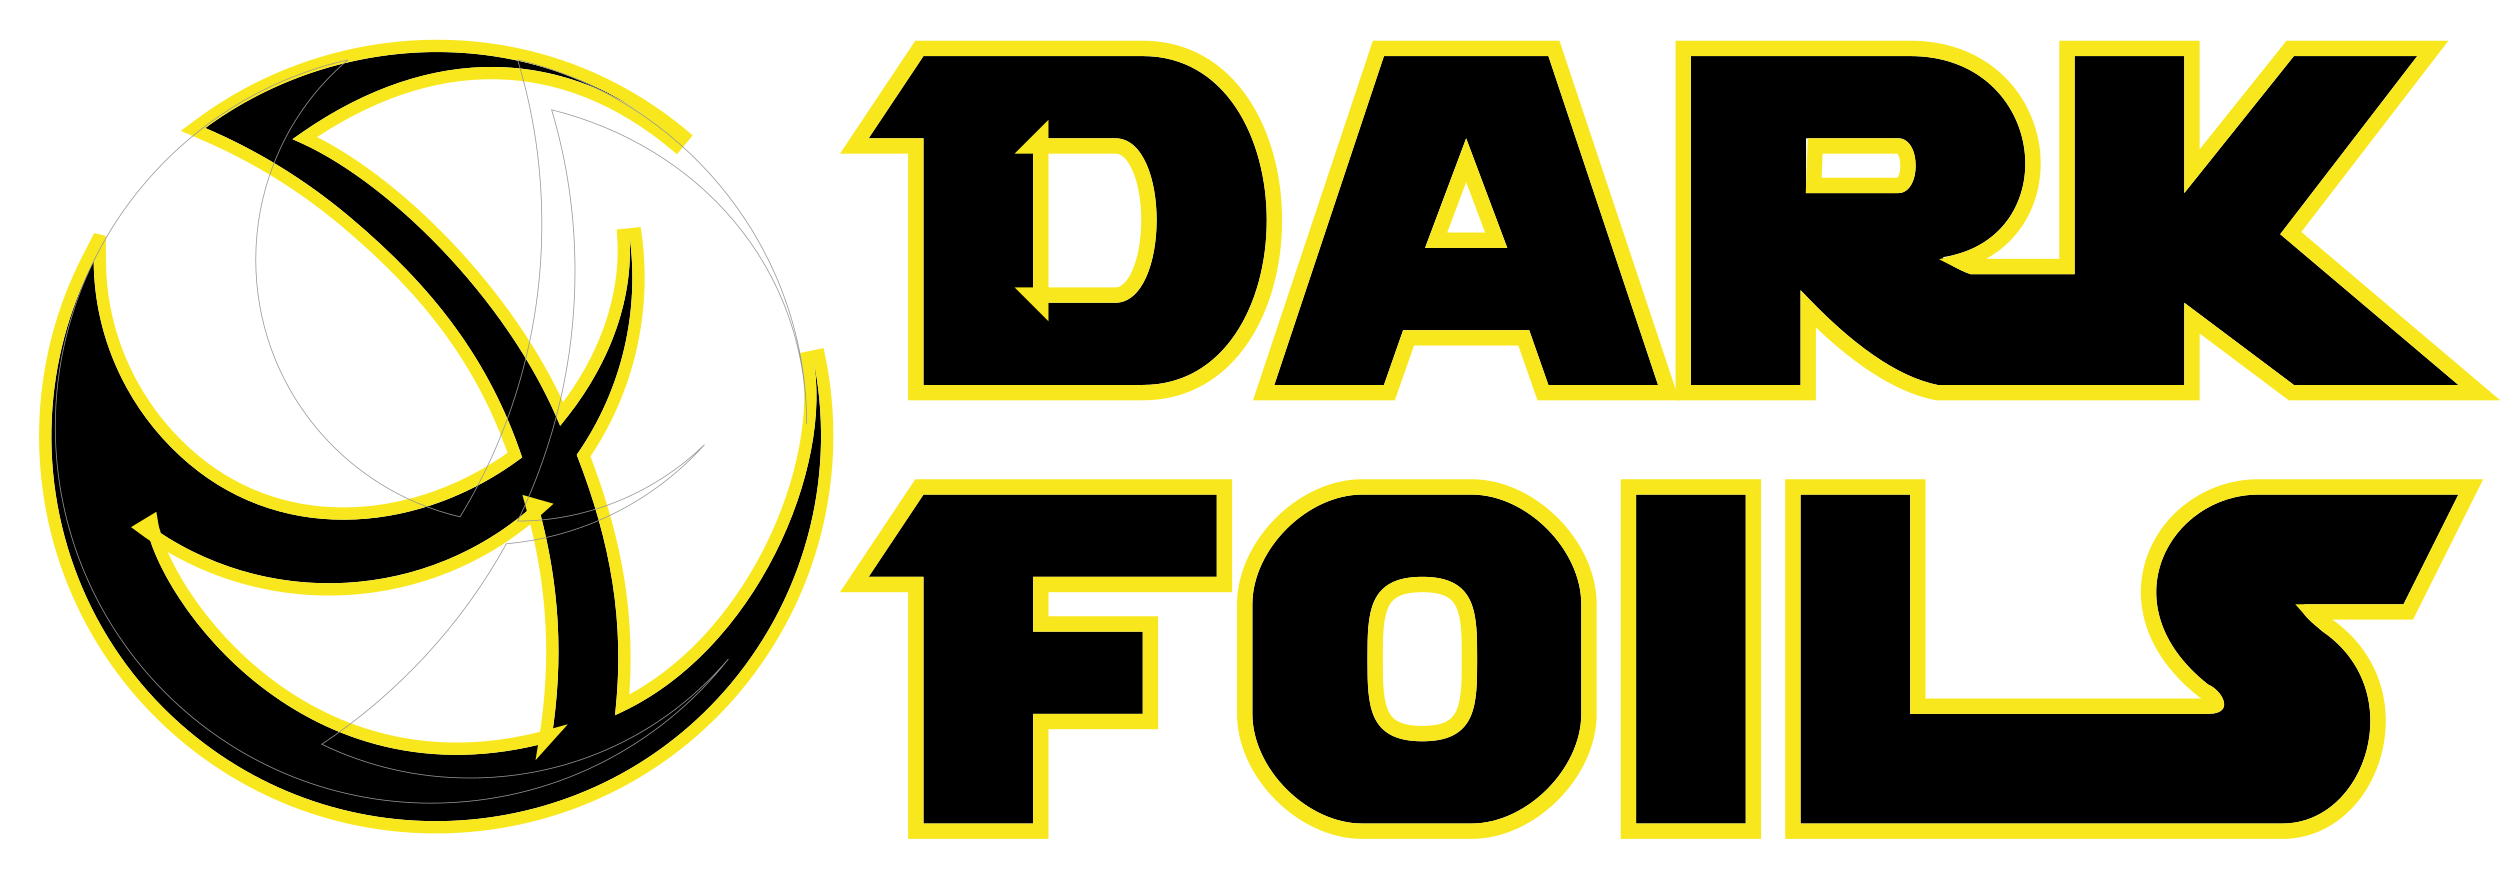 <?xml version="1.0" encoding="UTF-8"?>
<svg width="3255px" height="1145px" viewBox="0 0 3255 1145" version="1.1" xmlns="http://www.w3.org/2000/svg" xmlns:xlink="http://www.w3.org/1999/xlink">
    <!-- Generator: Sketch 45.2 (43514) - http://www.bohemiancoding.com/sketch -->
    <title>Logo-darkfoils</title>
    <desc>Created with Sketch.</desc>
    <defs>
        <path d="M364.688,936.69 C458.734,880.728 530.71,812.187 592.041,722.532 C402.954,698.173 255.185,542.12 243.814,349.246 C177.817,425.312 91.184,747.839 364.688,936.69 Z M338.8,344.31 C338.8,299.57 347.18,256.787 362.456,217.445 C383.722,162.673 417.344,115.786 461.338,78.358 C390.558,94.432 325.759,125.36 270.086,167.673 C149.718,259.154 72.001,403.853 72.001,566.704 C72.001,843.336 296.256,1067.591 572.888,1067.591 C733.761,1067.165 876.123,992.285 967.832,875.689 C877.283,989.155 623.999,1067.591 444.738,978.411 C545.655,911.222 613.27,829.886 672.284,722.356 C776.606,713.022 869.748,664.097 936.002,590.49 C873.112,651.855 783.226,681.488 687.327,681.488 C770.812,522.179 788.418,297.126 749.071,174.68 C944.047,223.161 1072.001,352.129 1072.001,562.74 C1072.001,316.305 896.606,129.133 687.327,78.335 C708.555,148.37 719.542,220.861 719.542,296.667 C719.542,439.691 693.368,556.286 623.999,670.084 C468.223,633.894 338.8,510.866 338.8,344.31 Z" id="path-1"></path>
        <path d="M1893.228,749.415 C1884.937,741.794 1855.664,721.267 1870.025,713.717 C1944.003,713.717 1986.797,713.717 1998.408,713.717 L2069.779,570.974 C2008.256,570.974 1921.432,570.974 1809.305,570.974 C1695.354,570.974 1611.79,713.717 1743.865,818.172 C1762.1,825.642 1780.156,856.46 1743.865,856.46 L1356.062,856.46 L1356.062,570.974 L1213.319,570.974 L1213.319,999.204 L1841.015,999.204 C1949.884,999.204 2006.46,826.978 1893.228,749.415 Z" id="path-2"></path>
        <path d="M695.874,356.858 L670.894,428.23 L528.151,428.23 L670.894,0 L885.009,0 L1027.752,428.23 L885.009,428.23 L860.029,356.858 L695.874,356.858 Z M831.48,249.801 L777.952,107.058 L724.423,249.801 L831.48,249.801 Z" id="path-3"></path>
        <path d="M1220.456,178.429 L1220.456,107.058 C1252.238,107.058 1292.306,107.058 1340.661,107.058 C1370.712,107.058 1370.712,178.429 1340.661,178.429 C1292.306,178.429 1252.238,178.429 1220.456,178.429 Z M1391.748,428.23 C1339.793,417.648 1280.317,376.446 1213.319,304.625 L1213.319,428.23 L1070.575,428.23 L1070.575,0 C1260.9,0 1356.062,0 1356.062,0 C1535.055,0 1559.094,236.92 1399.224,261.733 C1396.356,266.611 1423.189,280.395 1434.571,283.985 L1570.177,283.985 L1570.177,0 L1712.921,0 L1712.921,178.429 L1855.664,6.68574874e-15 L2016.251,0 L1837.821,231.958 L2069.779,428.23 L1855.664,428.23 L1712.921,321.173 L1712.921,428.23 C1696.653,428.23 1589.596,428.23 1391.748,428.23 Z" id="path-4"></path>
        <polygon id="path-5" points="71.372 999.204 71.372 678.031 0 678.031 71.372 570.974 453.21 570.974 453.21 678.031 214.115 678.031 214.115 749.403 356.858 749.403 356.858 856.46 214.115 856.46 214.115 999.204"></polygon>
        <path d="M214.115,107.058 L214.115,321.173 C265.342,321.173 301.028,321.173 321.173,321.173 C392.331,321.173 393.377,107.058 321.173,107.058 C308.928,107.058 273.242,107.058 214.115,107.058 Z M71.372,428.23 C231.108,428.23 326.27,428.23 356.858,428.23 C571.771,428.23 572.452,-1.0433122e-12 356.858,-5.68434189e-14 C327.303,7.83902939e-14 232.141,7.83902939e-14 71.372,-5.68434189e-14 L0,107.058 L71.372,107.058 L71.372,428.23 Z" id="path-6"></path>
        <polygon id="path-7" points="999.204 570.974 999.204 999.204 1141.947 999.204 1141.947 570.974"></polygon>
        <path d="M642.345,999.204 C713.717,999.204 713.717,999.204 785.089,999.204 C856.46,999.204 927.832,928.025 927.832,856.557 C927.832,785.089 927.832,785.089 927.832,713.717 C927.832,642.345 856.46,570.974 785.089,570.974 C713.717,570.974 713.717,570.974 642.345,570.974 C570.974,570.974 499.602,642.345 499.602,713.717 C499.602,785.089 499.602,785.089 499.602,856.557 C499.602,928.025 570.974,999.204 642.345,999.204 Z M720.854,892.146 C792.226,892.146 792.226,844.215 792.226,785.089 C792.226,725.962 792.226,678.031 720.854,678.031 C649.482,678.031 649.482,725.962 649.482,785.089 C649.482,844.215 649.482,892.146 720.854,892.146 Z" id="path-8"></path>
    </defs>
    <g id="Page-1" stroke="none" stroke-width="1" fill="none" fill-rule="evenodd">
        <g id="StrongOriginal-+-words" transform="translate(572.001, 572.963) rotate(-50) translate(-572.001, -572.963) ">
            <use fill="#000000" fill-rule="evenodd" xlink:href="#path-1"></use>
            <path stroke="#F8E71C" stroke-width="16" d="M237.659,371.179 C241.701,364.779 245.793,359.173 249.857,354.489 L235.828,349.717 C236.253,356.921 236.865,364.077 237.659,371.179 Z M578.084,728.59 C582.373,729.283 586.685,729.909 591.019,730.467 L585.438,718.016 C583.003,721.575 580.552,725.1 578.084,728.59 Z M365.018,927.165 C363.549,928.051 362.076,928.935 360.597,929.815 L369.233,930.107 C367.82,929.131 366.414,928.15 365.018,927.165 Z M365.018,927.165 C303.419,883.721 258.204,831.527 228.276,772.318 C201.276,718.904 187.201,660.659 184.933,600.373 C182.967,548.134 190.008,495.834 204.061,448.86 C213.305,417.963 225.249,390.83 237.659,371.179 C257.977,552.823 397.666,699.469 578.084,728.59 C519.497,811.451 451.474,874.964 365.018,927.165 Z M620.175,660.941 C684.226,553.842 711.542,441.659 711.542,296.667 C711.542,222.383 700.885,150.645 679.671,80.656 L675.61,67.259 L689.214,70.561 C795.969,96.473 893.476,157.14 964.287,242.05 C1038.662,331.233 1080.001,442.365 1080.001,562.74 L1064.001,562.74 C1064.001,369.374 953.789,238.594 760.762,185.992 C777.422,247.14 781.543,329.082 772.214,415.123 C762.18,507.673 737.448,598.486 700.471,673.299 C792.38,670.643 873.739,640.065 930.415,584.764 L941.948,595.842 C873.854,671.493 779.862,719.671 677.248,729.921 C617.71,837.427 551.534,914.21 460.829,977.147 C541.121,1012.88 639.829,1018.096 737.734,995.251 C833.128,972.992 917.524,925.904 961.579,870.699 L974.12,880.634 C878.205,1002.578 732.004,1075.17 572.888,1075.591 C291.837,1075.591 64.001,847.754 64.001,566.704 C64.001,405.584 139.392,256.954 265.245,161.303 C322.681,117.651 388.694,86.651 459.566,70.557 L491.333,63.343 L466.521,84.451 C423.264,121.253 390.569,167.141 369.913,220.34 C354.702,259.517 346.8,301.361 346.8,344.31 C346.8,422.277 375.97,493.406 428.86,550.656 C477.897,603.735 545.359,642.459 620.175,660.941 Z"></path>
        </g>
        <g id="Group-Copy" transform="translate(1131, 73)">
            <g id="Path-4">
                <use fill="#000000" fill-rule="evenodd" xlink:href="#path-2"></use>
                <path stroke="#F8E71C" stroke-width="20" d="M1899.397,741.521 C1955.09,779.975 1976.063,843.939 1960.093,905.892 C1944.594,966.015 1897.707,1009.204 1841.015,1009.204 L1203.319,1009.204 L1203.319,560.974 L1366.062,560.974 L1366.062,846.46 L1743.865,846.46 C1747.39,846.46 1750.185,846.118 1752.237,845.52 C1753.628,845.115 1754.438,844.676 1754.808,844.321 C1754.855,844.275 1754.818,844.344 1754.822,844.325 C1754.882,844.029 1754.851,843.464 1754.637,842.646 C1753.23,837.258 1746.477,830.048 1740.074,827.425 L1738.769,826.89 L1737.662,826.015 C1704.607,799.872 1682.894,770.087 1672.82,738.52 C1663.483,709.263 1664.485,679.309 1674.984,651.833 C1695.522,598.086 1749.394,560.974 1809.305,560.974 L2085.96,560.974 L2004.588,723.717 L1957.604,723.717 C1923.971,723.717 1921.765,723.717 1879.534,723.717 C1879.835,724.058 1880.154,724.407 1880.489,724.765 C1882.331,726.734 1884.592,728.878 1887.328,731.283 C1889.386,733.091 1896.87,739.316 1899.397,741.521 Z"></path>
            </g>
            <g id="Path-5">
                <use fill="#000000" fill-rule="evenodd" xlink:href="#path-3"></use>
                <path stroke="#F8E71C" stroke-width="20" d="M702.969,366.858 L677.989,438.23 L514.276,438.23 L663.686,-10 L892.217,-10 L1041.627,438.23 L877.914,438.23 L852.934,366.858 L702.969,366.858 Z M817.05,239.801 L777.952,135.538 L738.853,239.801 L817.05,239.801 Z"></path>
            </g>
            <g id="Path-8">
                <use fill="#000000" fill-rule="evenodd" xlink:href="#path-4"></use>
                <path stroke="#F8E71C" stroke-width="20" d="M1232.381,168.429 C1272.745,168.429 1277.961,168.429 1340.661,168.429 C1347.36,168.429 1353.199,158.028 1353.199,142.743 C1353.199,127.459 1347.36,117.058 1340.661,117.058 C1277.961,117.058 1272.745,117.058 1232.381,117.058 L1230.456,168.429 L1232.381,168.429 Z M1426.108,269.697 C1429.815,271.47 1433.403,272.999 1436.198,273.985 L1560.177,273.985 L1560.177,-10 L1722.921,-10 L1722.921,149.921 L1850.858,-10 L2036.559,-10 L1851.567,230.49 L2097.079,438.23 L1852.331,438.23 L1722.921,341.173 L1722.921,438.23 L1390.74,438.23 L1389.752,438.029 C1339.995,427.895 1284.659,391.636 1223.319,329.499 L1223.319,438.23 L1060.575,438.23 L1060.575,-10 L1356.062,-10 C1400.964,-10 1439.116,4.249 1467.517,29.998 C1493.486,53.542 1509.976,85.718 1514.627,120.226 C1519.242,154.468 1511.864,188.718 1493.372,215.982 C1476.764,240.469 1452.115,258.189 1421.048,267.158 L1426.108,269.697 Z"></path>
            </g>
            <g id="Path-8-Copy-2">
                <use fill="#000000" fill-rule="evenodd" xlink:href="#path-5"></use>
                <path stroke="#F8E71C" stroke-width="20" d="M61.372,688.031 L-18.685,688.031 L66.02,560.974 L463.21,560.974 L463.21,688.031 L224.115,688.031 L224.115,739.403 L366.858,739.403 L366.858,866.46 L224.115,866.46 L224.115,1009.204 L61.372,1009.204 L61.372,688.031 Z"></path>
            </g>
            <g id="Path-10">
                <use fill="#000000" fill-rule="evenodd" xlink:href="#path-6"></use>
                <path stroke="#F8E71C" stroke-width="20" d="M224.115,311.173 C220.95,311.173 217.622,311.173 214.115,311.173 L224.115,321.173 L224.115,311.173 Z M224.115,117.058 L224.115,107.058 L214.115,117.058 C217.603,117.058 220.933,117.058 224.115,117.058 Z M224.115,117.058 C291.146,117.058 292.448,117.058 321.173,117.058 C333.658,117.058 344.397,126.383 352.506,144.583 C360.568,162.677 364.998,187.784 364.934,214.091 C364.87,240.361 360.328,265.498 352.218,283.635 C344.077,301.838 333.399,311.173 321.173,311.173 C285.114,311.173 283.283,311.173 224.115,311.173 L224.115,117.058 Z M61.372,117.058 L-18.685,117.058 L66.02,-10 L356.858,-10 C411.344,-10 455.823,15.79 486.342,61.345 C513.663,102.126 528.344,157.029 528.298,214.123 C528.253,271.194 513.496,326.101 486.149,366.888 C455.61,412.436 411.188,438.23 356.858,438.23 L61.372,438.23 L61.372,117.058 Z"></path>
            </g>
            <g id="Path-14">
                <use fill="#000000" fill-rule="evenodd" xlink:href="#path-7"></use>
                <path stroke="#F8E71C" stroke-width="20" d="M989.204,560.974 L1151.947,560.974 L1151.947,1009.204 L989.204,1009.204 L989.204,560.974 Z"></path>
            </g>
            <g id="Oval">
                <use fill="#000000" fill-rule="evenodd" xlink:href="#path-8"></use>
                <path stroke="#F8E71C" stroke-width="20" d="M642.345,1009.204 C565.405,1009.204 489.602,933.503 489.602,856.557 L489.602,713.717 C489.602,636.822 565.451,560.974 642.345,560.974 L785.089,560.974 C861.983,560.974 937.832,636.822 937.832,713.717 L937.832,856.557 C937.832,933.503 862.029,1009.204 785.089,1009.204 L642.345,1009.204 Z M720.854,882.146 C750.71,882.146 766.347,873.706 774.221,856.607 C777.831,848.768 780.023,838.816 781.148,825.893 C782.046,815.578 782.226,806.608 782.226,785.089 C782.226,763.569 782.046,754.599 781.148,744.284 C780.023,731.362 777.831,721.409 774.221,713.57 C766.347,696.471 750.71,688.031 720.854,688.031 C690.998,688.031 675.361,696.471 667.487,713.57 C663.877,721.409 661.685,731.362 660.56,744.284 C659.662,754.599 659.482,763.569 659.482,785.089 C659.482,806.608 659.662,815.578 660.56,825.893 C661.685,838.816 663.877,848.768 667.487,856.607 C675.361,873.706 690.998,882.146 720.854,882.146 Z"></path>
            </g>
        </g>
        <path d="M333,338.171 C333,294.403 341.198,252.55 356.141,214.063 C376.946,160.483 409.837,114.615 452.874,78 C383.633,93.724 320.243,123.98 265.779,165.373 C148.027,254.867 72,396.42 72,555.731 C72,826.351 291.38,1045.731 562,1045.731 C719.376,1045.315 858.644,972.063 948.36,858 C867.463,953.157 747.494,1012.955 612,1012.955 C542.382,1013.039 477.126,997.215 419,969 C517.723,903.271 601.505,813.193 659.235,708 C761.29,698.869 852.407,651.007 917.222,579 C855.699,639.031 767.814,678.439 674,678.439 C721.606,580.124 748.66,469.895 748.66,352.933 C748.66,279.701 738.175,209.749 718.236,143 C908.974,190.427 1050.264,345.82 1050.264,551.853 C1050.22,331.319 900.932,142.947 696.744,83.83 C688.622,81.479 682.241,79.914 673.951,77.977 C694.718,146.49 705.466,217.405 705.466,291.564 C705.466,431.479 666.862,561.586 599,672.912 C446.609,637.508 333,501.107 333,338.171 Z" id="Original" stroke="#979797"></path>
    </g>
</svg>